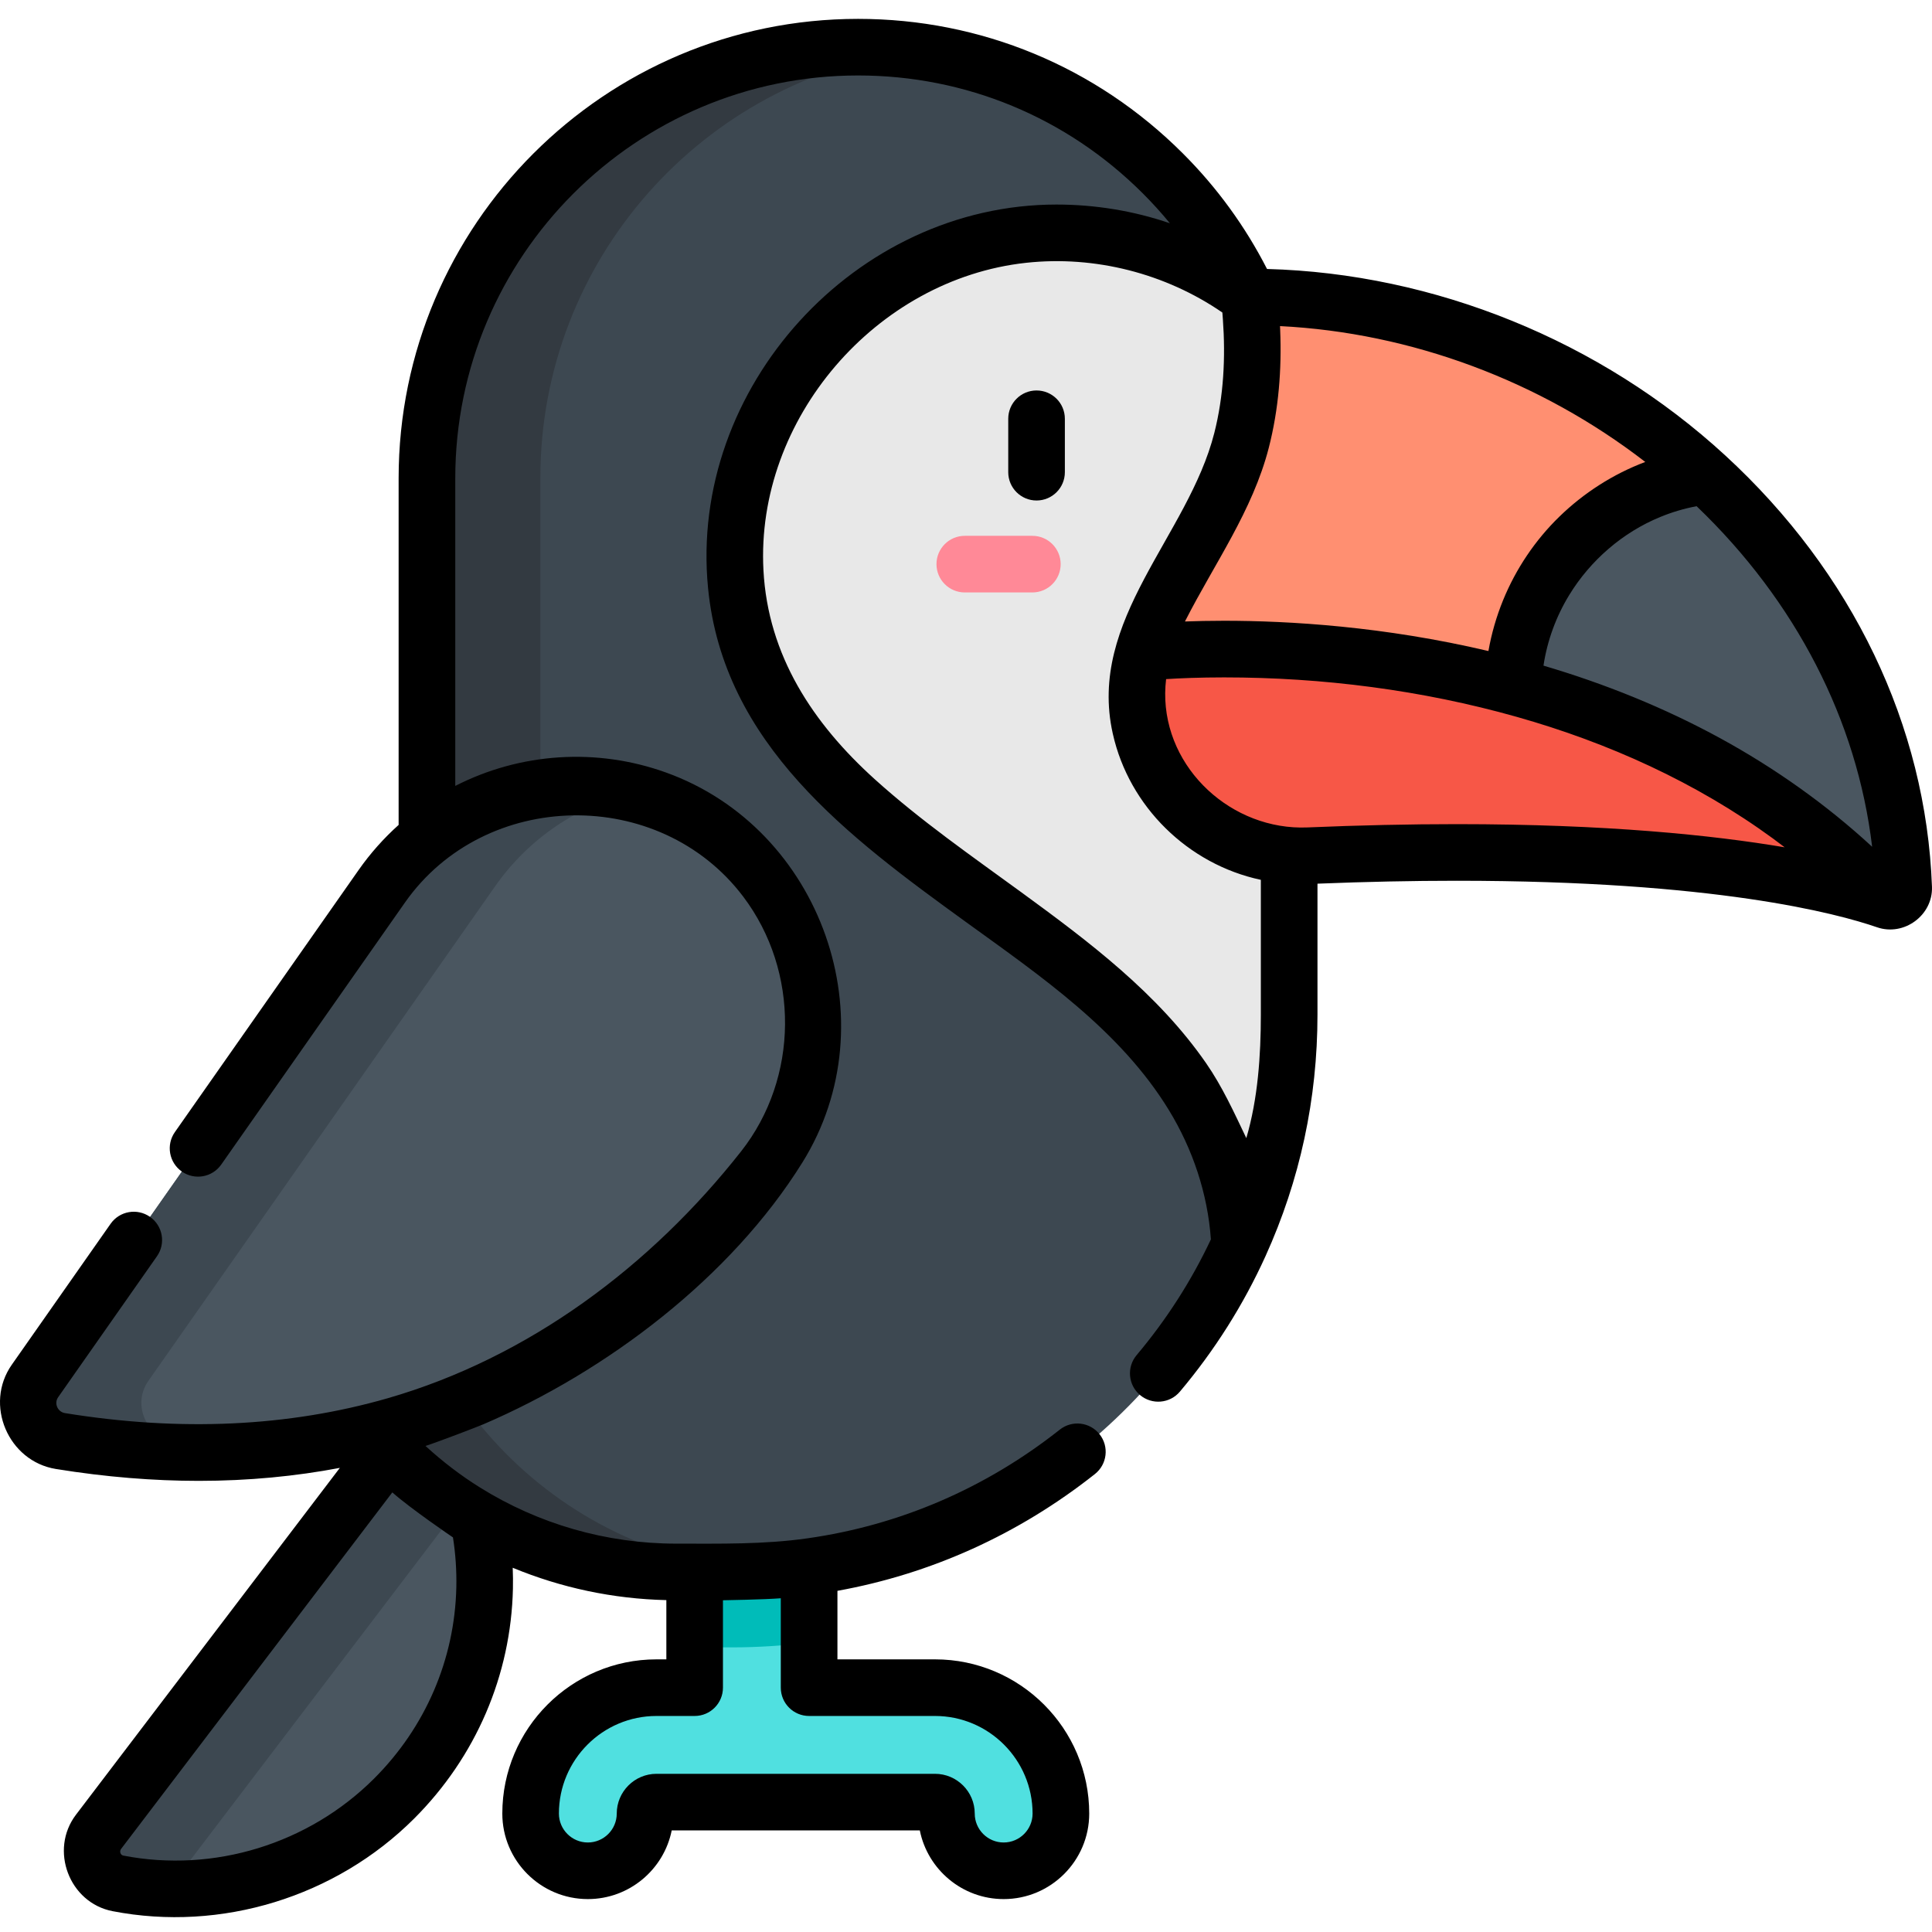 <svg height="512pt" viewBox="0 -5 512 512" width="512pt" xmlns="http://www.w3.org/2000/svg"><path d="m174.027 442.23h10.105v-50.98c0-8.375 6.793-15.168 15.168-15.168s15.164 6.793 15.164 15.168v50.98h33.363c18.398 0 33.363 14.969 33.363 33.363 0 8.375-6.789 15.168-15.164 15.168-8.379 0-15.168-6.793-15.168-15.168 0-1.672-1.359-3.031-3.031-3.031h-73.801c-1.672 0-3.035 1.359-3.035 3.031 0 8.375-6.789 15.168-15.164 15.168s-15.168-6.793-15.168-15.168c.004-18.395 14.969-33.363 33.367-33.363zm0 0" fill="#50e0e0"/><path d="m26.148 480.445 86.918-114.254c10.043 13.891 15.82 31.07 15.406 49.629-.961 43.449-36.438 78.859-79.891 79.746-5.918.121-11.703-.387-17.281-1.465-6.238-1.207-9-8.598-5.152-13.656zm0 0" fill="#4a5660"/><path d="m113.066 366.191-86.918 114.254c-3.848 5.059-1.086 12.449 5.152 13.656 4.344.836 8.809 1.328 13.363 1.449l80.258-105.504c-2.645-8.648-6.676-16.691-11.855-23.855zm0 0" fill="#3d4851"/><path d="m199.301 376.086c-8.375 0-15.168 6.789-15.168 15.164v40.32h9.848c6.902 0 13.738-.453 20.484-1.285v-39.035c0-8.375-6.789-15.164-15.164-15.164zm0 0" fill="#00bcb9"/><path d="m331.117 73.699c-5.684-12.254-13.469-23.328-22.898-32.75-20.676-20.676-49.23-33.465-80.785-33.465-63.086 0-114.246 51.148-114.246 114.246v184.012h-39.762c0 58.445 47.375 105.824 105.824 105.824h14.73c59.844 0 111.367-35.59 134.578-86.746zm0 0" fill="#3d4851"/><path d="m143.195 121.73c0-58.012 43.242-105.918 99.246-113.266-4.91-.645-9.918-.98-15.004-.98-63.09 0-114.25 51.148-114.25 114.246v184.012h30.008zm0 0" fill="#333a41"/><path d="m103.43 305.742h-30.004c0 58.445 47.375 105.824 105.824 105.824h14.73c2.73 0 5.434-.102 8.129-.246-55.113-3.676-98.68-49.531-98.68-105.578zm0 0" fill="#333a41"/><path d="m195.141 150.07c3.168 32.496 23.672 51.746 48.098 70.492 37.246 28.57 82.754 52.633 85.32 104.258 8.434-18.586 13.125-39.23 13.125-60.969v-142.121c0-17.156-3.781-33.434-10.566-48.031-14.246-10.68-31.938-17.008-51.109-17.008-49.68 0-89.656 44.273-84.867 93.379zm0 0" fill="#e8e8e8"/><path d="m452.117 121.145c-31.758-29.188-74.926-47.445-121-47.445 5.855 52.695-21.625 68.91-28.328 94.238l34.848 24.566 63.363 10zm0 0" fill="#ff8f71"/><path d="m401 178.855v23.648l44.484 7.016 54.457 24.113c2.293.801 4.68-.969 4.598-3.395-1.547-42.184-21.605-80.785-52.422-109.094-28.805 3.461-51.117 27.977-51.117 57.711zm0 0" fill="#4a5660"/><path d="m301.332 178.531c-.254 24.699 20.855 44.266 45.527 43.223 96.359-4.062 139.785 7.289 153.082 11.879-75.457-79.68-197.152-65.695-197.152-65.695-.891 3.336-1.418 6.832-1.457 10.594zm0 0" fill="#f75747"/><path d="m255.676 152.004h17.91c4.145 0 7.5-3.359 7.5-7.5 0-4.145-3.355-7.504-7.5-7.504h-17.91c-4.141 0-7.5 3.359-7.5 7.504 0 4.141 3.359 7.5 7.5 7.5zm0 0" fill="#ff8997"/><path d="m9.312 360.953 91.895-131.078c18.211-25.977 52.902-34.336 80.949-19.512 34.645 18.316 44.422 63.586 20.188 94.383-33.34 42.367-92.047 87.406-186.285 72.125-7.434-1.203-11.07-9.75-6.746-15.918zm0 0" fill="#4a5660"/><path d="m46.062 376.871c-7.434-1.203-11.07-9.75-6.746-15.918l91.895-131.078c9.051-12.91 22.176-21.465 36.535-24.988-24.699-6.074-51.352 3.324-66.539 24.988l-91.895 131.078c-4.324 6.168-.688 14.715 6.746 15.918 18.461 2.996 35.551 3.664 51.363 2.5-6.91-.488-14.027-1.309-21.359-2.5zm0 0" fill="#3d4851"/><path d="m282.199 105.977v14.16c0 4.145-3.359 7.5-7.504 7.5-4.141 0-7.5-3.355-7.5-7.5v-14.16c0-4.145 3.359-7.5 7.5-7.5 4.145 0 7.504 3.355 7.504 7.5zm0 0"/><path d="m497.449 240.742c7.133 2.453 14.82-3.184 14.543-10.738-1.566-42.707-21.043-83.312-54.84-114.363-33.012-30.34-77.008-48.176-121.375-49.359-5.789-11.312-13.27-21.598-22.305-30.621-22.992-22.996-53.566-35.66-86.082-35.66-67.133 0-121.75 54.617-121.75 121.75v91.859c-3.918 3.516-7.492 7.512-10.621 11.977l-48.676 69.43c-2.379 3.391-1.555 8.066 1.836 10.445 3.395 2.379 8.07 1.559 10.449-1.836l48.676-69.426c21.148-30.172 67.5-30.949 89.68-1.559 14.93 19.781 14.754 48-.582 67.48-23.918 30.398-56.25 54.637-93.668 65.43-26.305 7.555-54.957 8.891-85.52 3.934-1.93-.312-2.953-2.574-1.805-4.207 0 0 26.184-37.352 26.184-37.352 2.379-3.391 1.555-8.07-1.836-10.445-3.395-2.379-8.07-1.559-10.449 1.836l-26.184 37.348c-7.379 10.523-.969 25.578 11.688 27.629 13.285 2.152 25.906 3.145 37.852 3.148 13.266 0 25.715-1.227 37.395-3.438l-69.926 91.914c-7.086 9.32-1.812 23.328 9.703 25.562 28.781 5.586 59.145-3.805 79.883-24.504 16.391-16.363 25.703-38.02 26.211-60.977.039-1.84.02-3.684-.055-5.527 12.789 5.293 26.566 8.25 40.715 8.574v15.699h-2.605c-22.535 0-40.867 18.332-40.867 40.867 0 12.496 10.168 22.664 22.668 22.664 10.969 0 20.145-7.832 22.223-18.195h65.75c2.082 10.367 11.258 18.195 22.227 18.195 12.496 0 22.668-10.168 22.668-22.664 0-22.535-18.332-40.867-40.867-40.867h-25.859v-18.16c24.812-4.484 48.031-14.961 68.242-30.957 3.25-2.57 3.797-7.289 1.227-10.539-2.57-3.25-7.289-3.797-10.535-1.227-19.676 15.57-42.504 25.355-66.891 28.809-11.523 1.648-23.262 1.41-34.762 1.41-18.582 0-36.523-5.234-51.941-14.84-5.176-3.211-10.012-6.934-14.504-11.047 3.457-1.121 13.73-5.059 15.344-5.75 32.668-14.012 65.562-38.879 84.547-69.398 23.258-37.379 5.117-88.484-36.176-103.328-18.367-6.605-38.578-5.266-55.828 3.559v-81.527c0-58.863 47.887-106.75 106.746-106.75 28.508 0 55.312 11.105 75.477 31.27 2.527 2.523 4.914 5.156 7.16 7.898-9.637-3.305-19.879-4.961-30.062-4.961-53.277 0-97.504 48.516-92.332 101.609 4.035 41.449 37.262 66.023 68.504 88.641 19.645 14.223 40.715 28.621 53.613 49.715 6.336 10.367 10.281 22.141 11.145 34.273-5.168 10.984-11.781 21.301-19.688 30.684-2.668 3.168-2.262 7.902.906 10.57 3.168 2.668 7.902 2.262 10.57-.906 9.195-10.918 16.82-22.98 22.664-35.855 9.152-20.172 13.793-41.727 13.793-64.066v-34.688c12.77-.512 25.18-.773 36.918-.773 68.293 0 100.645 8.621 111.387 12.332zm-313.359 209.008c4.141 0 7.5-3.359 7.5-7.504v-23.16s11.035-.18 15.328-.531v23.691c0 4.145 3.359 7.504 7.504 7.504h33.359c14.262 0 25.863 11.602 25.863 25.863 0 4.223-3.438 7.664-7.664 7.664-4.227 0-7.664-3.441-7.664-7.664 0-5.809-4.727-10.535-10.535-10.535h-73.801c-5.809 0-10.535 4.727-10.535 10.535 0 4.223-3.438 7.664-7.664 7.664-4.223 0-7.664-3.441-7.664-7.664 0-14.262 11.602-25.863 25.863-25.863zm-152.016 35.254c.074-.098 71.895-94.504 71.895-94.504 4.82 4.281 15.879 11.805 16.07 11.926.691 4.383.988 8.824.891 13.242-.422 19.07-8.168 37.074-21.812 50.691-17.297 17.266-42.414 25.051-66.438 20.391-.371-.07-.633-.332-.754-.652-.133-.352-.094-.773.148-1.094zm353.984-271.598c-12.562 0-25.875.293-39.559.871-19.977.84-37.906-15.48-37.711-35.629.012-1.23.102-2.457.242-3.68 3.598-.227 8.844-.453 15.363-.453 26.121 0 52.383 3.352 77.539 10.453 24.23 6.836 47.547 17.363 67.926 32.246 1.043.766 2.066 1.547 3.094 2.328-19.121-3.238-47.289-6.137-86.895-6.137zm-62.117-135.578c.051.613.094 1.219.137 1.82.723 10.059.219 20.262-2.266 30.059-6.93 27.34-33.711 49.383-26.914 79.711.008.027.012.055.02.082 4.316 19.254 19.938 34.559 39.219 38.664v35.707c0 10.777-.781 22.355-3.852 32.738-3.258-6.828-6.355-13.645-10.652-19.852-12.789-18.469-30.988-32.176-48.938-45.27-13.199-9.629-26.672-18.973-38.824-29.934-16.422-14.816-28.348-32.816-29.551-55.43-2.129-40.035 29.836-77.156 69.609-81.477 18.207-1.98 36.934 2.809 52.012 13.18zm112.07 39.594c-8.473 3.184-16.277 8.188-22.762 14.492-6.418 6.238-11.52 13.832-14.906 22.117-1.773 4.34-3.086 8.883-3.895 13.5-27.691-6.531-52.848-8.023-70.012-8.023-3.93 0-7.41.078-10.41.191.031-.055.055-.109.082-.164 7.715-15.16 17.848-29.191 22.137-45.887 2.613-10.172 3.449-20.773 3.012-31.254-.016-.324-.023-.645-.039-.973 34.742 1.738 69.02 14.531 96.793 36zm60.125 101.98c-12.121-11.188-25.812-20.867-40.195-28.73-14.855-8.121-30.672-14.488-46.902-19.273.992-6.617 3.34-13.027 6.832-18.73 5.613-9.176 14.129-16.559 24.086-20.656 3.129-1.289 6.332-2.238 9.66-2.867 26.312 25.195 42.547 56.797 46.52 90.258zm0 0"/></svg>